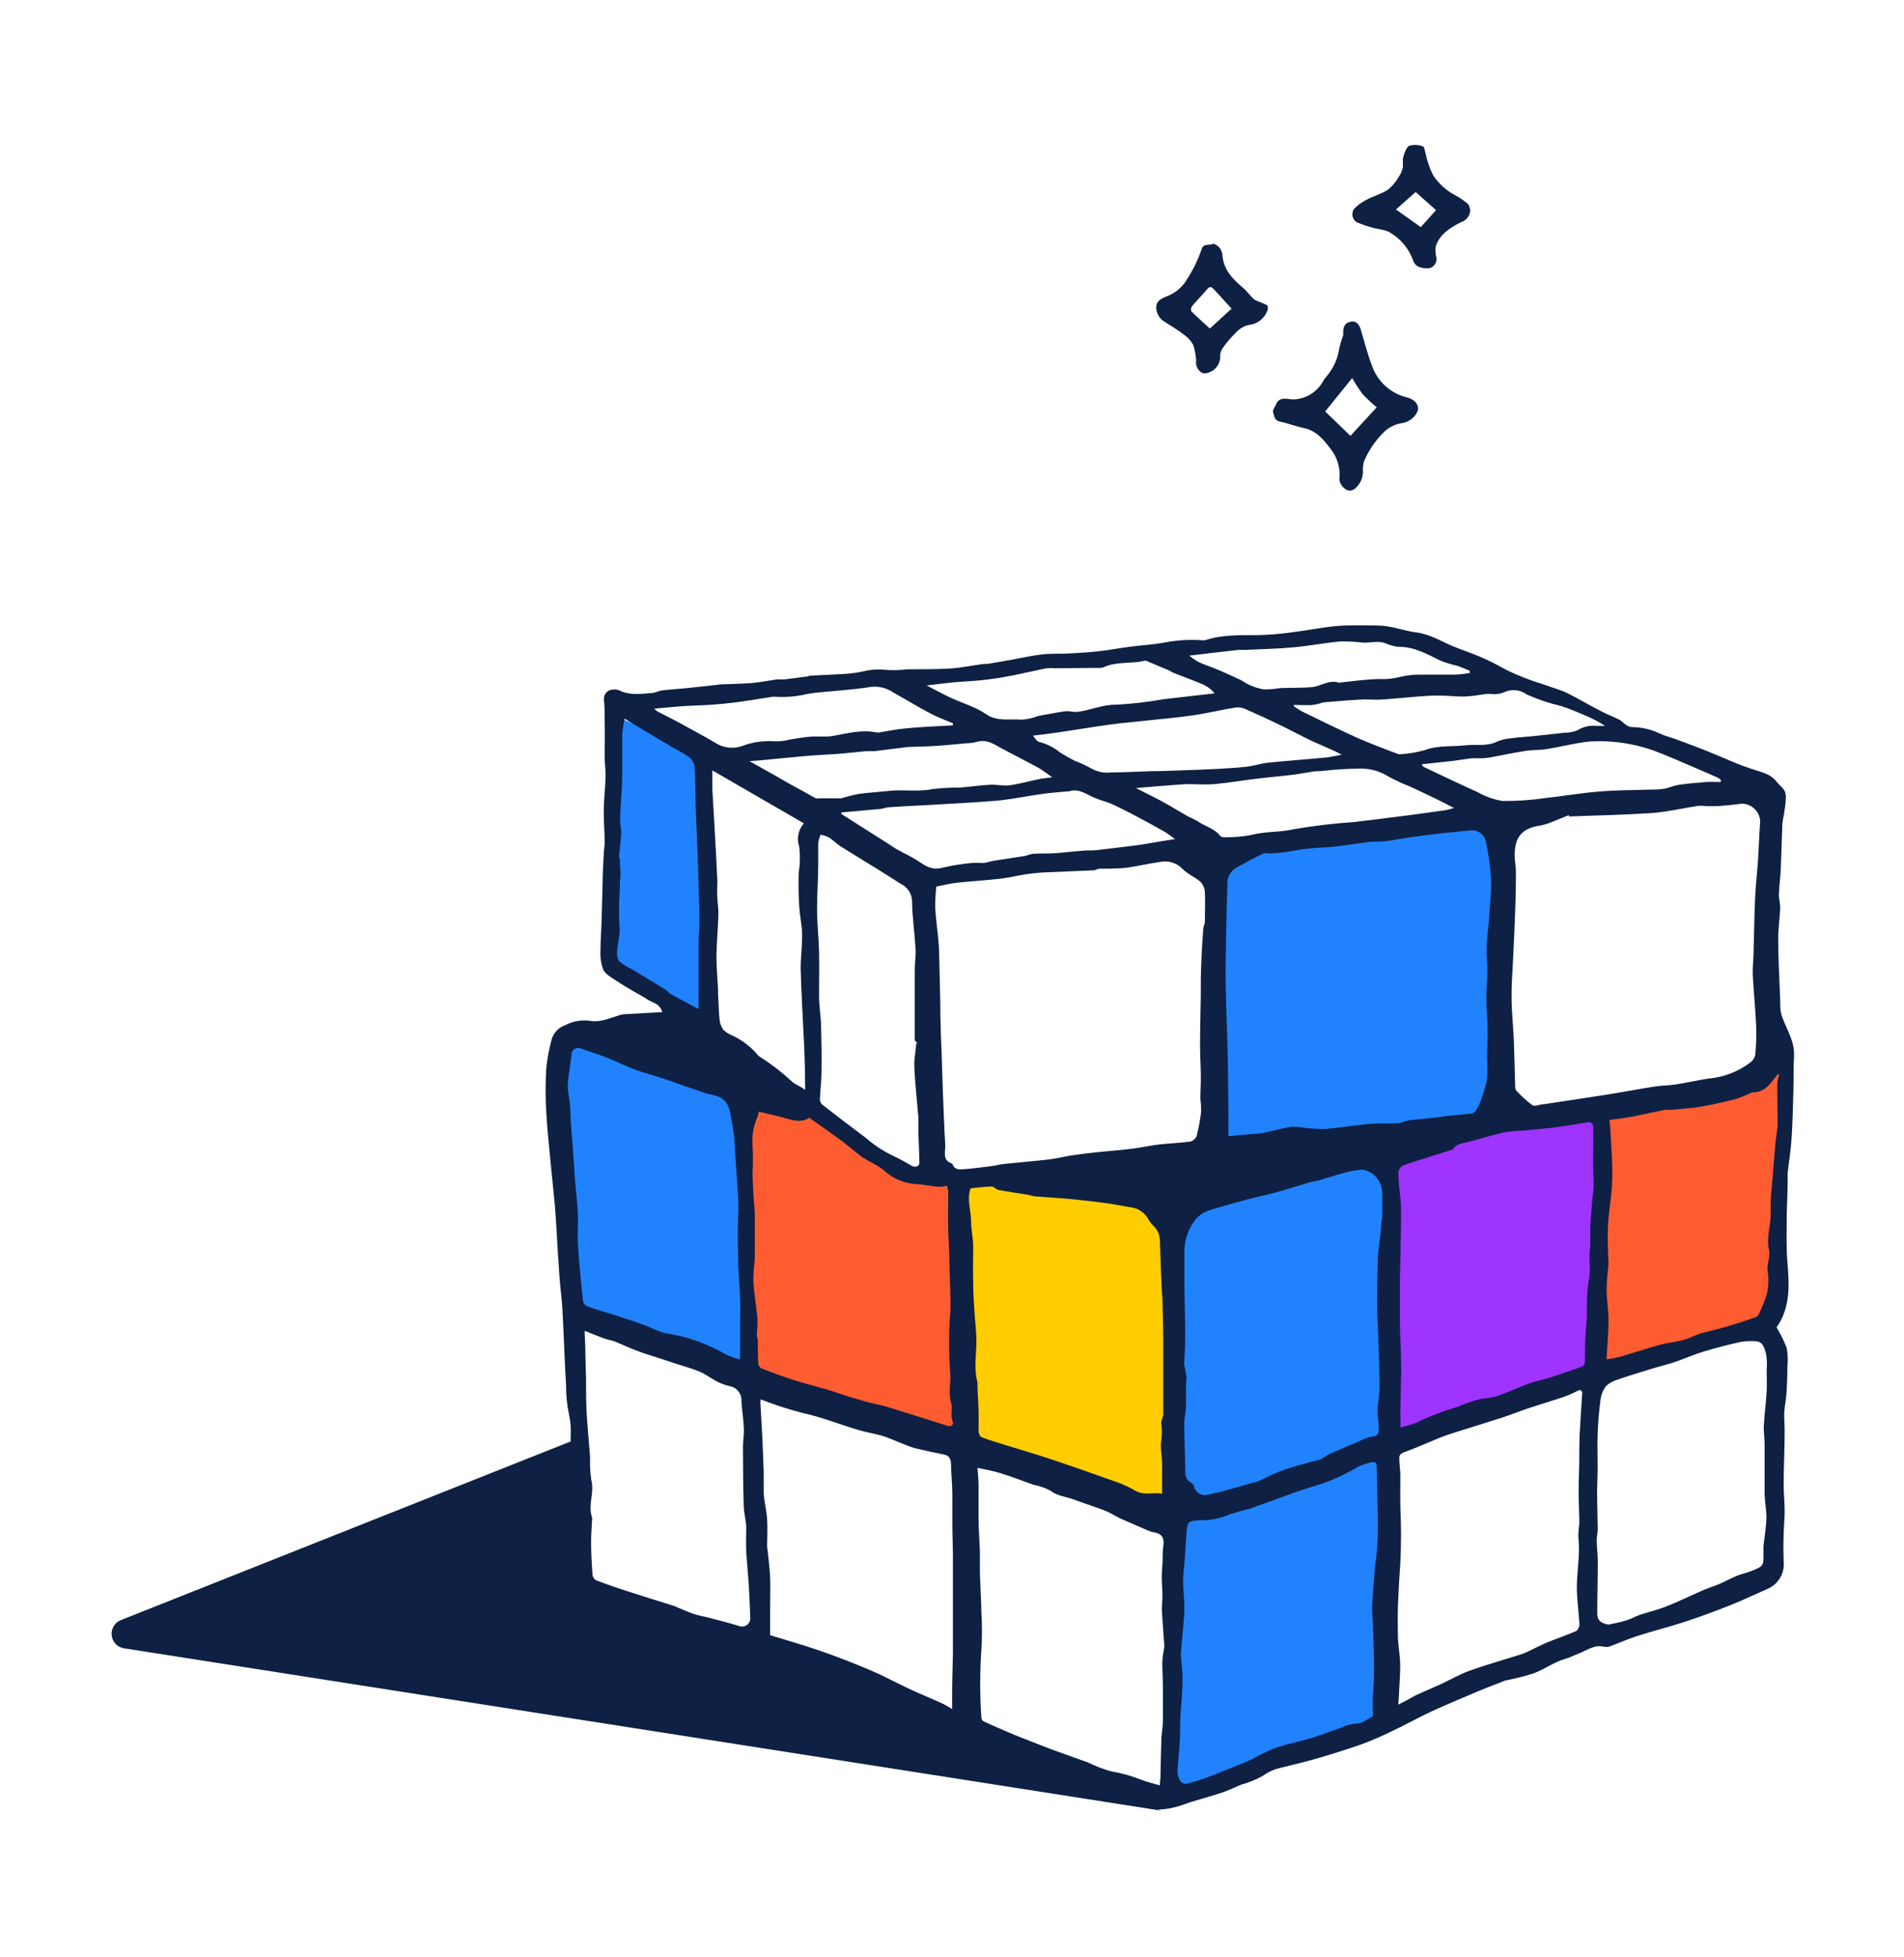 <svg width="290" height="298" viewBox="0 0 290 298" fill="none" xmlns="http://www.w3.org/2000/svg">
<g clip-path="url(#clip0_7_38)">
<path d="M147.3 219.18L113.36 210.18L114.16 169.18C115.47 168.95 120.08 168.38 122.16 169.18C130.58 172.39 135.31 178.11 145.7 181.18C146.24 193.867 146.773 206.533 147.3 219.18Z" fill="#FF5D31"/>
<path d="M107.19 156.45L92.32 147.72L93.11 108.84L107.19 114.49V156.45Z" fill="#2083FD"/>
<path d="M242.6 210.5L210.95 219.18V175.65L244.36 169.22L242.6 210.5Z" fill="#9F33FF"/>
<path d="M114.16 210.5L86.67 199.98L85.71 158.28L113.41 166.65L114.16 210.5Z" fill="#2083FD"/>
<path d="M228.58 169.22L184.65 178.68V129.02L228.58 125.41V169.22Z" fill="#2083FD"/>
<path d="M210.96 220.12L178.86 229.57V179.92L210.96 176.31V220.12Z" fill="#2083FD"/>
<path d="M210.95 263L178.86 272.45V222.79L210.95 219.18V263Z" fill="#2083FD"/>
<path d="M178.86 229.57L147.3 221.55L145.46 179.73L179.39 178.68L178.86 229.57Z" fill="#FFCD00"/>
<path d="M244.36 209.65L269.42 202.94L271.42 161.86C270.11 161.63 265.42 164.07 263.27 164.86C254.85 168.07 253.47 166.37 243.08 169.46C242.59 182.11 244.89 197 244.36 209.65Z" fill="#FF5D31"/>
<path d="M270.59 202.13C271.199 203.12 271.714 204.165 272.13 205.25C272.308 206.169 272.345 207.11 272.24 208.04C272.24 209.45 272.19 210.87 272.09 212.28C272.03 213.22 271.8 214.16 271.76 215.11C271.72 216.06 271.84 217.11 271.82 218.05C271.82 220.69 271.68 223.32 271.67 225.95C271.67 227.82 271.93 229.7 271.77 231.54C271.632 233.607 271.598 235.68 271.67 237.75C271.766 238.631 271.574 239.519 271.121 240.28C270.668 241.041 269.98 241.634 269.16 241.97C267.26 242.8 265.39 243.71 263.46 244.47C261.2 245.37 258.9 246.21 256.59 246.97C254.28 247.73 251.76 248.36 249.38 249.12C247.92 249.59 246.52 250.22 245.09 250.74C244.801 250.815 244.499 250.815 244.21 250.74C242.76 250.43 241.66 251.35 240.43 251.8C239.79 252.03 239.19 252.39 238.55 252.56C236.76 253.04 235.29 254.18 233.55 254.83C232.151 255.264 230.728 255.621 229.29 255.9C229.018 255.98 228.754 256.084 228.5 256.21L226.76 256.88L225.44 257.41C222.94 258.48 220.44 259.5 217.96 260.64C215.96 261.58 213.96 262.71 211.96 263.64C210.445 264.385 208.893 265.053 207.31 265.64C205.05 266.43 202.76 267.14 200.46 267.81C198.66 268.34 196.82 268.75 195 269.21C194.047 269.423 193.148 269.832 192.36 270.41C191.32 270.994 190.212 271.448 189.06 271.76C188.12 272.14 187.22 272.6 186.27 272.92C184.63 273.47 182.97 273.92 181.27 274.44C180.57 274.66 179.89 274.98 179.18 275.13C178.207 275.42 177.195 275.559 176.18 275.54C173.5 275.29 171.06 274.12 168.53 273.3C165.53 272.3 162.53 271.03 159.53 269.91C158.02 269.35 156.53 268.91 154.95 268.34C154.33 268.12 153.7 267.92 153.09 267.65C151.3 266.86 149.54 266.01 147.75 265.22C145.34 264.22 142.91 263.22 140.52 262.09C138.943 261.406 137.413 260.617 135.94 259.73C133.993 258.553 131.898 257.642 129.71 257.02C128.4 256.6 127.16 255.94 125.86 255.45C124.28 254.86 122.67 254.34 121.07 253.77C120.46 253.56 119.86 253.28 119.24 253.08C117.56 252.57 115.86 252.08 114.18 251.58C113.09 251.23 112.03 250.77 110.96 250.38C110.35 250.16 109.72 249.98 109.1 249.77C107.45 249.21 105.79 248.67 104.16 248.06C101.53 247.06 98.93 246.06 96.31 245.11C96.12 245.04 95.89 245.06 95.7 245C94.24 244.48 92.77 244 91.32 243.42C90.41 243.07 89.53 242.64 88.66 242.21C88.234 241.985 87.831 241.717 87.46 241.41C87.183 241.129 87.022 240.755 87.007 240.361C86.992 239.966 87.125 239.581 87.38 239.28C87.793 238.819 88.015 238.219 88 237.6C87.57 235.685 87.399 233.721 87.49 231.76C87.54 230.24 87.43 228.76 87.42 227.19C87.412 226.636 87.439 226.081 87.5 225.53C87.559 224.037 87.39 222.543 87 221.1C86.916 220.223 86.893 219.341 86.93 218.46C86.978 217.453 86.894 216.445 86.68 215.46C86.354 213.952 86.2 212.413 86.22 210.87C86.13 209.55 86.07 208.23 86.01 206.87C85.89 204.29 85.8 201.71 85.65 199.14C85.55 197.59 85.33 196.05 85.22 194.5C85.04 192.07 84.91 189.64 84.76 187.21C84.68 186.01 84.63 184.81 84.52 183.62C84.33 181.54 84.09 179.47 83.9 177.4C83.65 174.7 83.34 172 83.2 169.3C83.07 167.109 83.07 164.911 83.2 162.72C83.35 161.188 83.634 159.672 84.05 158.19C84.207 157.705 84.475 157.264 84.832 156.901C85.19 156.538 85.628 156.264 86.11 156.1C87.244 155.509 88.531 155.279 89.8 155.44C91.3 155.72 92.64 155.13 94.01 154.7C94.331 154.574 94.667 154.49 95.01 154.45C96.93 154.33 98.85 154.23 100.88 154.12C100.48 152.76 99.37 152.71 98.62 152.2C97.87 151.69 97.21 151.38 96.52 150.97C95.6 150.41 94.66 149.89 93.78 149.28C93.08 148.81 92.2 148.35 91.88 147.66C91.536 146.699 91.393 145.678 91.46 144.66C91.46 143.38 91.56 142.09 91.61 140.81C91.68 138.61 91.72 136.42 91.79 134.22C91.79 132.89 91.89 131.55 91.95 130.22C91.95 129.55 92.11 128.87 92.1 128.22C92.1 126.69 91.94 125.16 91.96 123.63C91.96 121.81 92.19 120 92.24 118.18C92.24 117.18 92.1 116.18 92.1 115.24C92.1 113.36 92.15 111.48 92.1 109.61C92.1 108.61 92.1 107.53 91.99 106.5C91.976 106.302 92.003 106.103 92.072 105.916C92.14 105.73 92.247 105.56 92.386 105.418C92.525 105.276 92.693 105.166 92.878 105.094C93.063 105.021 93.262 104.99 93.46 105C93.734 104.977 94.01 105.011 94.27 105.1C95.85 105.91 97.53 105.68 99.18 105.54C99.75 105.54 100.3 105.2 100.87 105.13C102.06 104.98 103.27 104.92 104.47 104.8L109.1 104.3C109.28 104.3 109.45 104.23 109.64 104.22C111.25 104.15 112.87 104.14 114.49 104.01C115.76 103.9 117.02 103.64 118.29 103.46C118.65 103.46 119.01 103.46 119.37 103.46C120.6 103.32 121.83 103.16 123.05 103C123.14 103 123.22 102.9 123.3 102.89C125.3 102.79 127.22 102.72 129.18 102.59C129.963 102.514 130.741 102.394 131.51 102.23C132.585 101.962 133.698 101.885 134.8 102C135.937 102.083 137.079 102.056 138.21 101.92C140.38 101.92 142.56 101.92 144.72 101.8C146.36 101.7 147.98 101.35 149.61 101.13C150.02 101.07 150.45 101.13 150.86 101.02C151.99 100.84 153.12 100.63 154.25 100.43C155.75 100.16 157.25 99.81 158.74 99.65C160.07 99.5 161.41 99.58 162.74 99.51C164.28 99.43 165.82 99.34 167.35 99.17C168.88 99 170.58 98.68 172.19 98.47C173.8 98.26 175.64 98.16 177.33 97.85C179.197 97.486 181.102 97.365 183 97.49C183.179 97.52 183.361 97.52 183.54 97.49C186.2 96.61 188.94 96.74 191.68 96.71C193.454 96.665 195.224 96.515 196.98 96.26C199.2 95.99 201.39 95.52 203.61 95.33C205.67 95.16 207.76 95.23 209.84 95.25C211.92 95.27 213.77 96.06 215.76 96.31C217.75 96.56 219.47 97.63 221.28 98.4C222.63 98.97 224.04 99.4 225.39 99.99C226.759 100.584 228.094 101.251 229.39 101.99C231.255 102.9 233.192 103.655 235.18 104.25C236.34 104.69 237.57 104.99 238.68 105.53C240.52 106.43 242.29 107.53 244.12 108.43C244.95 108.86 245.85 109.18 246.68 109.61C247.04 109.8 247.3 110.17 247.68 110.39C247.932 110.583 248.234 110.697 248.55 110.72C250.034 110.729 251.496 111.071 252.83 111.72C253.65 112.08 254.54 112.3 255.38 112.61C256.99 113.21 258.59 113.8 260.18 114.44C261.77 115.08 263.08 115.67 264.54 116.27C265.25 116.56 265.98 116.8 266.71 117.06C268.1 117.55 269.62 117.76 270.62 119.06C270.98 119.52 271.48 119.89 271.79 120.38C271.955 120.729 272.027 121.115 272 121.5C272 122.34 271.82 123.18 271.71 124.02C271.606 124.496 271.526 124.976 271.47 125.46C271.37 127.75 271.33 130.05 271.23 132.34C271.17 133.63 270.99 134.92 270.94 136.21C270.94 136.92 271.17 137.63 271.14 138.34C271.08 139.89 270.82 141.44 270.84 142.98C270.84 146.08 271.04 149.17 271.14 152.26C271.13 152.804 271.15 153.348 271.2 153.89C271.276 154.357 271.407 154.814 271.59 155.25C272.31 157.04 273.34 158.72 273.25 160.76C273.16 162.6 273.2 164.43 273.15 166.26C273.08 168.66 273.03 171.07 272.87 173.46C272.75 175.19 272.47 176.91 272.28 178.63C272.28 178.96 272.28 179.29 272.28 179.63C272.28 181.36 272.19 183.09 272.14 184.82C272.14 184.97 272.14 185.12 272.14 185.27C272.14 186.88 272.09 188.49 272.14 190.1C272.14 191.47 272.32 192.84 272.38 194.21C272.54 197 272.27 199.77 270.59 202.13ZM142.61 135C142.493 136.059 142.436 137.124 142.44 138.19C142.54 139.94 142.8 141.67 142.95 143.41C143.04 144.41 143.04 145.47 143.07 146.5C143.13 148.63 143.17 150.76 143.22 152.89C143.22 154 143.22 155.11 143.28 156.22C143.28 157.55 143.37 158.88 143.41 160.22C143.47 162.05 143.52 163.89 143.59 165.72C143.7 168.6 143.8 171.47 143.97 174.35C144.03 175.35 143.46 176.66 144.97 177.17C144.999 177.181 145.024 177.199 145.045 177.221C145.066 177.244 145.081 177.271 145.09 177.3C145.33 178.06 146.01 178.1 146.58 178.06C148.05 177.96 149.52 177.76 150.98 177.58C151.61 177.5 152.22 177.32 152.85 177.25C155.14 177.01 157.44 176.82 159.73 176.56C160.91 176.42 162.08 176.12 163.26 175.94C164.44 175.76 165.59 175.62 166.76 175.49C167.93 175.36 169.39 175.25 170.76 175.11C171.54 175.03 172.32 174.94 173.1 174.83C174.27 174.65 175.43 174.41 176.61 174.27C178.15 174.1 179.71 174.05 181.25 173.84C181.468 173.79 181.671 173.692 181.844 173.551C182.017 173.411 182.156 173.232 182.25 173.03C182.574 171.782 182.808 170.512 182.95 169.23C182.95 168.578 182.91 167.927 182.83 167.28C182.83 166.18 182.91 165.08 182.9 163.99C182.9 162.43 182.78 160.88 182.78 159.33C182.78 156.81 182.85 154.33 182.89 151.76C182.89 149.91 182.89 148.07 182.99 146.22C183.04 144.65 183.15 143.09 183.26 141.53C183.26 141.15 183.5 140.78 183.51 140.4C183.51 138.88 183.59 137.34 183.51 135.82C183.476 135.239 183.235 134.689 182.83 134.27C181.98 133.53 180.83 133.08 180.07 132.27C179.626 131.82 179.073 131.492 178.466 131.317C177.858 131.141 177.216 131.125 176.6 131.27C174.97 131.49 173.37 131.88 171.74 132.12C170.8 132.25 169.84 132.24 168.89 132.28C168.45 132.28 168.01 132.28 167.57 132.28C167.13 132.28 166.88 132.52 166.57 132.53C164.12 132.65 161.67 132.72 159.22 132.84C158.216 132.888 157.214 132.989 156.22 133.14C154.94 133.33 153.69 133.65 152.41 133.8C150.25 134.05 148.08 134.17 145.92 134.4C144.88 134.5 143.9 134.74 142.61 135ZM187.1 173L190.5 172.7C190.975 172.692 191.449 172.659 191.92 172.6C193.47 172.29 195 171.9 196.56 171.6C197.114 171.559 197.671 171.583 198.22 171.67C199.376 171.837 200.542 171.921 201.71 171.92C203.95 171.75 206.18 171.35 208.42 171.16C209.93 171.03 211.42 171.09 212.97 171.05C213.206 171.01 213.437 170.946 213.66 170.86C214.022 170.734 214.393 170.637 214.77 170.57C216.17 170.41 217.57 170.29 218.98 170.15C219.45 170.1 219.98 169.98 220.4 169.93C221.67 169.8 222.93 169.71 224.19 169.56C224.432 169.499 224.643 169.349 224.78 169.14C225.073 168.685 225.315 168.199 225.5 167.69C225.935 166.575 226.269 165.424 226.5 164.25C226.57 163.141 226.57 162.029 226.5 160.92C226.5 159.62 226.61 158.31 226.58 157.01C226.58 155.29 226.39 153.58 226.38 151.87C226.38 150.5 226.54 149.13 226.55 147.75C226.55 146.68 226.39 145.6 226.43 144.52C226.43 143 226.69 141.52 226.79 139.94C226.92 137.94 227.17 135.82 227.1 133.77C226.976 131.857 226.712 129.955 226.31 128.08C226.177 127.543 225.844 127.077 225.38 126.776C224.916 126.476 224.355 126.363 223.81 126.46C222.14 126.66 220.46 126.78 218.81 126.97C217.3 127.14 215.81 127.36 214.28 127.58C213.12 127.75 211.97 127.99 210.81 128.12C209.91 128.22 209 128.12 208.11 128.26C205.93 128.51 203.76 128.97 201.58 129.05C199.991 129.104 198.41 129.284 196.85 129.59C195.758 129.774 194.656 129.897 193.55 129.96C193.17 129.96 192.72 129.84 192.41 129.96C191.01 130.64 189.64 131.38 188.28 132.15C187.868 132.384 187.527 132.725 187.293 133.137C187.059 133.549 186.94 134.016 186.95 134.49C186.87 136.81 186.81 139.143 186.77 141.49C186.72 144.29 186.65 147.1 186.69 149.9C186.74 153.4 186.91 156.9 186.99 160.4C187.05 163.09 187.07 165.79 187.09 168.48C187.11 170 187.1 171.56 187.1 173ZM239 124.33L238.94 124.13C238.25 124.4 237.58 124.69 236.89 124.95C236.211 125.267 235.5 125.512 234.77 125.68C232.03 126.06 230.77 127.18 230.69 130.1C230.69 131.02 230.89 131.95 230.89 132.88C230.89 135.08 230.843 137.28 230.75 139.48C230.68 141.67 230.56 143.87 230.46 146.06C230.37 147.98 230.21 149.91 230.23 151.83C230.23 154.01 230.48 156.18 230.57 158.36C230.67 160.76 230.71 163.17 230.78 165.58C230.781 165.761 230.841 165.936 230.95 166.08C231.697 166.89 232.514 167.633 233.39 168.3C233.73 168.53 234.45 168.21 234.99 168.14H235.18C238.29 167.67 241.41 167.21 244.52 166.72C247.03 166.32 249.52 165.85 252.03 165.45C253.09 165.29 254.17 165.3 255.23 165.14C256.89 164.88 258.54 164.49 260.23 164.24C262.539 164.043 264.745 163.193 266.59 161.79C266.949 161.526 267.21 161.149 267.33 160.72C267.483 159.275 267.536 157.822 267.49 156.37C267.38 153.77 267.11 151.18 266.97 148.58C266.91 147.51 267.05 146.42 267.08 145.34C267.16 142.43 267.2 139.51 267.33 136.6C267.41 134.75 267.64 132.91 267.76 131.06C267.89 129.06 267.94 127.06 268.1 125.06C268.059 124.333 267.74 123.65 267.21 123.151C266.68 122.652 265.978 122.376 265.25 122.38C264.05 122.56 262.83 122.65 261.62 122.76C261.08 122.76 260.55 122.76 260.01 122.76C259.585 122.711 259.158 122.691 258.73 122.7C256.34 123.06 253.97 123.63 251.57 123.81C247.38 124.09 243.19 124.16 239 124.33ZM184 227.6C184.84 227.4 185.69 227.23 186.52 227C188.26 226.53 189.99 226 191.73 225.55C191.73 225.55 191.82 225.47 191.88 225.45C193.02 224.93 194.13 224.33 195.31 223.91C196.84 223.37 198.43 222.97 199.99 222.52C200.383 222.446 200.77 222.346 201.15 222.22C201.61 222 202 221.64 202.46 221.43C204.04 220.72 205.63 220.05 207.22 219.38C207.775 219.075 208.376 218.862 209 218.75C210 218.69 210 218.09 210 217.39C210 216.69 209.8 215.77 209.82 214.96C209.82 213.68 210.12 212.4 210.12 211.12C210.12 208.68 210 206.24 209.93 203.81C209.87 202.03 209.76 200.26 209.75 198.48C209.75 196.193 209.787 193.897 209.86 191.59C209.91 190.46 210.11 189.33 210.23 188.2C210.3 187.55 210.33 186.91 210.39 186.26C210.39 185.91 210.52 185.56 210.52 185.2C210.52 184 210.52 182.8 210.52 181.59C210.506 180.75 210.198 179.941 209.651 179.303C209.103 178.666 208.349 178.24 207.52 178.1C206.501 178.161 205.493 178.349 204.52 178.66C203.32 178.97 202.15 179.37 200.97 179.72C200.49 179.85 199.97 179.9 199.5 180.04C197.7 180.57 195.91 181.14 194.1 181.64C192.85 181.99 191.57 182.23 190.31 182.56C188.85 182.94 187.41 183.35 185.96 183.77C184.51 184.19 182.86 184.5 181.82 186.06C180.927 187.334 180.433 188.845 180.4 190.4C180.4 192.2 180.4 194 180.4 195.8C180.4 197.6 180.48 199.58 180.51 201.47C180.51 202.4 180.51 203.33 180.51 204.26C180.51 205.45 180.4 206.64 180.35 207.83C180.363 207.919 180.386 208.007 180.42 208.09C180.546 208.611 180.642 209.138 180.71 209.67C180.71 210.15 180.63 210.67 180.63 211.12C180.63 212.12 180.69 213.12 180.63 214.18C180.63 215.05 180.37 215.93 180.37 216.81C180.37 219.22 180.51 221.63 180.54 224.05C180.491 224.37 180.538 224.698 180.675 224.992C180.812 225.285 181.033 225.532 181.31 225.7C181.551 225.831 181.741 226.039 181.85 226.29C181.895 226.523 181.988 226.744 182.123 226.939C182.258 227.133 182.432 227.298 182.635 227.421C182.837 227.544 183.063 227.624 183.299 227.655C183.534 227.686 183.773 227.667 184 227.6ZM177 227.44C177 225.82 177 224.35 177 222.88C177 221.88 176.77 220.8 176.82 219.78C176.984 218.808 177.007 217.818 176.89 216.84C176.79 216.38 177.16 215.84 177.18 215.34C177.18 214.29 177.18 213.23 177.18 212.18C177.18 209.63 177.18 207.09 177.18 204.55C177.18 202.44 177.11 200.34 177.06 198.24C177.06 197.88 177.06 197.53 176.99 197.17C176.93 195.93 176.87 194.7 176.82 193.46C176.76 191.88 176.72 190.29 176.66 188.71C176.583 187.863 176.182 187.078 175.54 186.52C175.324 186.311 175.138 186.072 174.99 185.81C174.712 185.24 174.288 184.755 173.761 184.403C173.234 184.052 172.623 183.847 171.99 183.81C170.84 183.61 169.7 183.37 168.55 183.22C166.73 182.98 164.91 182.76 163.09 182.59C161.27 182.42 159.6 182.34 157.86 182.19C157.4 182.19 156.94 182 156.48 181.92C155.01 181.68 153.53 181.47 152.06 181.19C151.7 181.13 151.39 180.67 151.06 180.68C149.98 180.68 148.91 180.86 147.83 180.96C147.22 182.68 147.91 184.34 147.91 186.02C147.91 187.23 148.2 188.45 148.23 189.66C148.23 191.6 148.17 193.53 148.23 195.47C148.23 196.91 148.34 198.35 148.42 199.79C148.5 201.23 148.74 202.79 148.71 204.28C148.71 206.34 148.3 208.41 148.87 210.46C148.895 210.673 148.895 210.887 148.87 211.1C148.92 212.29 149 213.48 149.04 214.67C149.08 215.86 149.04 216.84 149.04 217.91C149.04 218.24 149.26 218.75 149.51 218.85C150.69 219.31 151.91 219.67 153.12 220.04C155.36 220.74 157.63 221.39 159.86 222.13C163.3 223.28 166.72 224.48 170.13 225.7C171.081 226.037 171.998 226.462 172.87 226.97C174.17 227.76 175.56 227.22 177 227.44ZM179.35 269.72C179.35 270.88 179.99 271.79 180.75 271.62C181.744 271.379 182.722 271.079 183.68 270.72C185.06 270.22 186.42 269.65 187.78 269.1C188.78 268.71 189.78 268.33 190.69 267.88C191.786 267.27 192.915 266.719 194.07 266.23C195.86 265.62 197.74 265.23 199.56 264.72C201.14 264.24 202.68 263.63 204.25 263.1C204.953 262.746 205.716 262.529 206.5 262.46C207.57 262.54 208.13 261.74 208.96 261.46C209.06 261.46 209.13 261.14 209.12 260.98C209.055 259.52 209.085 258.057 209.21 256.6C209.37 253.7 209.21 250.77 209.12 247.86C209.12 246.75 208.95 245.64 209 244.54C209.09 242.54 209.27 240.54 209.43 238.54C209.743 236.516 209.887 234.468 209.86 232.42C209.86 231.97 209.86 231.53 209.86 231.08C209.81 229.08 209.77 227.08 209.72 225.03C209.72 224.32 209.72 223.62 209.65 222.91C209.61 222.828 209.549 222.757 209.474 222.704C209.399 222.652 209.311 222.619 209.22 222.61C208.356 222.755 207.517 223.025 206.73 223.41C204.65 224.682 202.406 225.664 200.06 226.33C196.75 227.33 193.54 228.64 190.27 229.77C189.166 230.007 188.08 230.321 187.02 230.71C185.657 231.27 184.193 231.539 182.72 231.5C181.05 231.61 180.88 231.61 180.72 233.3C180.63 234.71 180.54 236.11 180.44 237.51C180.36 238.58 180.22 239.64 180.2 240.71C180.18 241.78 180.32 242.83 180.36 243.89C180.4 244.556 180.4 245.224 180.36 245.89C180.22 247.89 180.02 249.83 179.86 251.8C179.861 252.067 179.878 252.335 179.91 252.6C179.99 253.75 180.14 254.89 180.11 256.03C180.11 257.87 179.87 259.71 179.78 261.55C179.72 262.92 179.78 264.3 179.66 265.67C179.54 267.04 179.45 268.36 179.33 269.72H179.35ZM213.35 217.36C214.26 217.1 214.93 216.96 215.56 216.72C217.142 215.949 218.772 215.281 220.44 214.72C222.54 214.18 224.44 212.99 226.68 212.89C227.37 212.814 228.045 212.632 228.68 212.35C230.15 211.79 231.6 211.15 233.08 210.61C233.95 210.29 234.89 210.14 235.78 209.86C237.52 209.3 239.25 208.717 240.97 208.11C241.077 208.055 241.17 207.975 241.241 207.878C241.312 207.781 241.36 207.669 241.38 207.55C241.44 206.14 241.38 204.73 241.49 203.33C241.54 202.27 241.68 201.21 241.72 200.15C241.638 198.45 241.719 196.745 241.96 195.06C242.37 193.39 241.96 191.8 242.16 190.18C242.31 189.07 242.16 187.94 242.22 186.82C242.29 185.35 242.43 183.87 242.55 182.4C242.6 181.81 242.74 181.21 242.74 180.62C242.74 179.39 242.65 178.16 242.65 176.93C242.65 175.1 242.71 173.27 242.65 171.44C242.65 171.24 242.27 170.85 242.11 170.87C240.51 171.08 238.92 171.38 237.32 171.61C236.5 171.74 235.67 171.8 234.85 171.88C234.03 171.96 233 172.08 232.08 172.16C231.092 172.185 230.107 172.272 229.13 172.42C227.26 172.85 225.44 173.42 223.58 173.9C222.76 174.1 221.92 174.15 221.36 174.9C221.22 175.11 220.84 175.18 220.56 175.27C218.32 175.98 216.08 176.64 213.86 177.4C213.647 177.487 213.457 177.623 213.306 177.796C213.155 177.97 213.047 178.177 212.99 178.4C212.996 179.46 213.066 180.519 213.2 181.57C213.26 182.34 213.39 183.12 213.39 183.9C213.39 185.61 213.39 187.33 213.33 189.04C213.33 190.94 213.25 192.83 213.22 194.72C213.22 195.27 213.22 195.81 213.22 196.36C213.22 198.06 213.22 199.76 213.22 201.47C213.22 203.18 213.34 204.69 213.38 206.3C213.38 207.62 213.45 208.94 213.38 210.3C213.38 211.83 213.31 213.36 213.28 214.88C213.3 215.72 213.31 216.53 213.31 217.36H213.35ZM115.55 169.28C115.521 169.544 115.467 169.806 115.39 170.06C114.743 171.477 114.481 173.039 114.63 174.59C114.705 175.899 114.705 177.211 114.63 178.52C114.63 179.63 114.69 180.73 114.75 181.84C114.81 182.95 114.93 183.91 114.96 184.94C114.96 186.38 114.96 187.82 114.96 189.26C114.96 190.08 114.96 190.9 114.96 191.72C114.827 192.822 114.754 193.93 114.74 195.04C114.85 196.9 115.16 198.74 115.35 200.59C115.38 201.073 115.38 201.557 115.35 202.04C115.35 202.49 115.27 202.94 115.27 203.38C115.27 203.61 115.42 203.84 115.42 204.07C115.42 205.25 115.42 206.42 115.49 207.6C115.5 207.748 115.543 207.893 115.615 208.022C115.688 208.152 115.789 208.264 115.91 208.35C117.59 209 119.28 209.64 121 210.18C123.25 210.89 125.56 211.4 127.78 212.18C129.22 212.69 130.68 213.09 132.14 213.5C133.14 213.79 134.26 213.96 135.29 214.28C138.29 215.2 141.29 216.17 144.34 217.13C144.95 217.32 145.27 216.87 145.11 216.49C144.71 215.56 145.11 214.56 144.89 213.75C144.37 212.12 144.89 210.52 144.71 208.91C144.542 206.544 144.508 204.17 144.61 201.8C144.61 200.87 144.77 199.93 144.77 199C144.77 196.89 144.67 194.78 144.61 192.66C144.61 190.81 144.46 188.95 144.42 187.1C144.38 185.25 144.42 183.3 144.42 181.41C144.381 181.134 144.314 180.863 144.22 180.6C143.781 180.679 143.336 180.72 142.89 180.72C141.68 180.6 140.49 180.33 139.29 180.29C137.488 180.124 135.796 179.352 134.49 178.1C134.021 177.748 133.522 177.437 133 177.17C132.408 176.87 131.833 176.537 131.28 176.17C130.03 175.23 128.85 174.17 127.59 173.27C126.33 172.37 124.75 171.27 123.26 170.2C121.96 171.08 120.58 170.54 119.18 170.15C118 169.84 116.8 169.58 115.55 169.28ZM148.88 223.51C148.94 224.37 149.03 225.2 149.04 226.04C149.04 227.66 149.04 229.28 149.04 230.91C149.04 232.71 149.19 234.5 149.25 236.3C149.25 237.38 149.25 238.46 149.25 239.54C149.32 241.54 149.44 243.59 149.48 245.61C149.59 247.448 149.59 249.292 149.48 251.13C149.235 254.626 149.235 258.134 149.48 261.63C149.498 261.738 149.541 261.84 149.605 261.928C149.67 262.017 149.753 262.089 149.85 262.14C151.15 262.74 152.46 263.31 153.78 263.87C154.45 264.16 155.12 264.42 155.78 264.68C157.51 265.36 159.23 266.05 160.96 266.68C162.52 267.26 164.1 267.78 165.66 268.36C166.832 268.941 168.058 269.406 169.32 269.75C170.878 270.012 172.404 270.441 173.87 271.03C174.74 271.37 175.66 271.58 176.66 271.87C176.66 271.36 176.73 271.09 176.74 270.87C176.79 269 176.81 267.12 176.88 265.24C176.88 264.16 177.1 263.09 177.13 262.02C177.13 260.43 177.13 258.84 177.13 257.25C177.13 255.85 177.03 254.44 177.03 253.04C177.058 252.499 177.125 251.961 177.23 251.43C177.292 251.167 177.329 250.9 177.34 250.63C177.22 248.81 177.06 247 176.96 245.18C176.96 244.47 177.06 243.75 177.05 243.04C177.05 242.04 176.95 241.04 176.95 240.11C176.95 239.31 177.05 238.51 177.08 237.71C177.066 236.999 177.093 236.288 177.16 235.58C177.41 234.12 176.97 233.48 175.48 233.28C175.331 233.253 175.186 233.206 175.05 233.14C173.6 232.51 172.13 231.9 170.69 231.25C169.9 230.88 169.17 230.38 168.36 230.06C166.77 229.44 165.14 228.93 163.55 228.34C162.35 227.89 161.05 227.82 159.95 226.97C159.138 226.549 158.269 226.249 157.37 226.08C155.76 225.52 154.17 224.88 152.55 224.38C151.39 224 150.19 223.81 148.88 223.51ZM115.88 213.08C115.836 213.223 115.812 213.371 115.81 213.52C115.9 215.24 116.01 216.95 116.1 218.67C116.19 220.54 116.26 222.4 116.32 224.27C116.32 225.34 116.32 226.43 116.32 227.5C116.43 228.78 116.75 230.05 116.84 231.33C116.93 232.61 116.84 234.13 116.84 235.53C116.854 235.711 116.877 235.891 116.91 236.07C117.05 237.45 117.24 238.83 117.3 240.22C117.36 241.61 117.3 242.93 117.3 244.28V249C119.93 249.81 122.48 250.53 124.98 251.4C127.48 252.27 130.17 253.3 132.71 254.4C134.71 255.25 136.63 256.31 138.61 257.23C140.22 257.97 141.86 258.64 143.48 259.38C144 259.61 144.48 259.94 145.02 260.25C145.02 259.56 145.02 258.75 145.02 257.93C145.02 255.84 145.11 253.75 145.14 251.65C145.14 250.65 145.14 249.54 145.14 248.48C145.14 245.35 145.14 242.21 145.14 239.08C145.14 238.45 145.14 237.81 145.14 237.18C145.14 235.56 145.06 233.94 145.05 232.32C145.04 230.7 145.05 229.12 145.05 227.52C145.05 225.92 144.87 224.61 144.86 223.15C144.86 222.15 144.56 221.65 143.86 221.51C142.33 221.2 140.8 220.88 139.29 220.51C138.609 220.299 137.942 220.049 137.29 219.76C136.29 219.39 135.41 218.95 134.44 218.66C133.26 218.31 132.03 218.13 130.85 217.78C127.94 216.93 125.14 215.78 122.13 215.13C119.994 214.574 117.894 213.889 115.84 213.08H115.88ZM241 211.94L240.63 211.64C239.84 211.99 239.07 212.41 238.25 212.69C236.49 213.29 234.7 213.81 232.93 214.4C231.57 214.85 230.23 215.4 228.86 215.84C226.31 216.67 223.74 217.45 221.19 218.26C220.48 218.49 219.78 218.73 219.1 219.01C217.4 219.7 215.73 220.47 214 221.09C213.43 221.29 213.09 221.48 213.13 222.09C213.13 222.94 213.28 223.78 213.29 224.62C213.29 226.88 213.23 229.14 213.36 231.38C213.445 234.429 213.365 237.48 213.12 240.52C213.05 241.94 212.95 243.36 212.91 244.78C212.87 246.2 212.91 247.43 212.91 248.78C212.91 249.2 212.91 249.62 212.96 250.03C213.06 251.19 213.25 252.35 213.27 253.51C213.27 254.86 213.17 256.2 213.1 257.51C213.1 258.13 213.02 258.75 212.97 259.58L214.21 258.94C214.7 258.67 215.21 258.36 215.68 258.13C216.91 257.56 218.16 257.05 219.39 256.49C220.88 255.8 222.32 254.95 223.86 254.4C226.46 253.47 229.13 252.73 231.76 251.89C232.206 251.734 232.64 251.547 233.06 251.33C233.93 250.92 234.77 250.46 235.66 250.1C237.13 249.5 238.66 248.99 240.09 248.36C240.24 248.241 240.362 248.088 240.445 247.915C240.528 247.742 240.571 247.552 240.57 247.36C240.48 245.69 240.25 244.03 240.18 242.36C240.08 239.55 240.75 236.77 240.39 233.95C240.404 233.297 240.458 232.646 240.55 232C240.55 230.42 240.44 228.84 240.44 227.26C240.44 225.68 240.51 224.12 240.54 222.56C240.54 221.21 240.54 219.86 240.59 218.51C240.7 216.34 240.87 214.14 241 211.94ZM112.72 207V201.75C112.72 200.43 112.8 199.11 112.72 197.75C112.66 196.04 112.52 194.32 112.44 192.61C112.44 191.68 112.44 190.75 112.38 189.82C112.38 188.72 112.38 187.61 112.38 186.51C112.38 185.41 112.52 184.29 112.46 183.18C112.33 180.53 112.13 177.88 111.94 175.23C111.927 173.888 111.797 172.549 111.55 171.23C111.14 169.59 111.35 167.54 109.03 166.85C108.55 166.7 108.03 166.65 107.58 166.5C106.37 166.1 105.17 165.69 103.98 165.28C102.98 164.93 101.98 164.54 100.98 164.22C99.55 163.75 98.08 163.38 96.67 162.86C95.26 162.34 93.86 161.61 92.44 161.05C91.02 160.49 89.82 160.17 88.52 159.68C88.373 159.603 88.208 159.564 88.042 159.567C87.876 159.57 87.713 159.614 87.568 159.695C87.423 159.776 87.301 159.893 87.212 160.033C87.123 160.174 87.071 160.334 87.06 160.5C86.95 161.33 86.84 162.16 86.74 163C86.595 163.789 86.508 164.588 86.48 165.39C86.48 166.33 86.73 167.26 86.81 168.19C86.89 169.12 86.88 170.07 86.94 171C87.03 172.27 87.16 173.54 87.25 174.81C87.37 176.38 87.44 177.94 87.56 179.5C87.7 181.24 87.92 182.98 88.01 184.72C88.08 186.28 87.94 187.85 88.01 189.41C88.21 192.32 88.49 195.24 88.8 198.15C88.849 198.322 88.935 198.482 89.052 198.616C89.17 198.751 89.316 198.858 89.48 198.93C90.133 199.189 90.801 199.41 91.48 199.59C92.77 200 94.07 200.39 95.35 200.81C96.63 201.23 97.63 201.59 98.76 202.01C99.578 202.413 100.427 202.747 101.3 203.01C104.559 203.483 107.696 204.579 110.54 206.24C111.235 206.578 111.966 206.833 112.72 207V207ZM245 247.39C245.89 247.19 246.79 247.03 247.65 246.77C248.51 246.51 249.03 246.15 249.75 245.91C251.03 245.48 252.36 245.18 253.62 244.69C255.31 244.03 256.95 243.24 258.62 242.5C259.01 242.33 259.39 242.14 259.79 241.99C260.54 241.7 261.32 241.44 262.06 241.12C262.8 240.8 263.68 240.31 264.51 239.97C265.34 239.63 266.02 239.53 266.75 239.23C268.64 238.47 268.63 238.46 268.59 236.39C268.59 236.08 268.59 235.78 268.59 235.48C268.75 234.02 269.01 232.56 269.05 231.09C269.05 229.91 268.8 228.71 268.77 227.52C268.77 225.32 268.77 223.12 268.77 220.92C268.77 220.57 268.77 220.23 268.77 219.92C268.77 218.92 268.6 218 268.65 217.05C268.75 215.32 268.98 213.61 269.08 211.88C269.15 210.81 269.08 209.73 269.08 208.65C269.163 207.799 269.13 206.942 268.98 206.1C268.74 205.33 268.55 204.26 267.36 204.24C266.619 204.188 265.874 204.221 265.14 204.34C263.27 204.75 261.41 205.23 259.58 205.78C258.18 206.2 256.84 206.78 255.45 207.28C254.06 207.78 252.73 208.07 251.37 208.49C249.73 208.99 248.08 209.49 246.46 210.06C245.773 210.235 245.14 210.578 244.62 211.06C244.15 211.684 243.856 212.423 243.77 213.2C243.54 214.88 243.41 216.59 243.34 218.29C243.27 219.99 243.34 221.61 243.34 223.29C243.34 224.63 243.26 225.97 243.26 227.29C243.26 229.15 243.34 231.01 243.35 232.87C243.35 233.43 243.19 234 243.2 234.57C243.2 235.65 243.37 236.73 243.36 237.81C243.36 240.41 243.28 243.02 243.28 245.63C243.28 246.75 243.77 247.16 245 247.39ZM89.05 202.65C89.05 203.6 89.13 204.38 89.15 205.15C89.15 206.74 89.23 208.32 89.26 209.91C89.26 211.65 89.26 213.4 89.35 215.14C89.48 217.42 89.72 219.69 89.88 221.97C89.833 223.107 89.894 224.245 90.06 225.37C90.58 227.3 89.49 229.22 90.19 231.11C90.19 231.11 90.19 231.23 90.19 231.29C90.13 232.47 90.02 233.66 90.03 234.85C90.03 236.49 90.13 238.13 90.24 239.77C90.255 239.945 90.311 240.114 90.403 240.263C90.495 240.413 90.621 240.538 90.77 240.63C92.41 241.26 94.07 241.83 95.77 242.37C98.07 243.12 100.38 243.83 102.68 244.55L102.93 244.66C103.85 245.04 104.76 245.46 105.7 245.78C106.46 246.03 107.26 246.15 108.04 246.36C109.53 246.75 111.04 247.13 112.48 247.57C112.682 247.665 112.906 247.705 113.128 247.685C113.351 247.665 113.564 247.587 113.746 247.458C113.928 247.328 114.072 247.153 114.165 246.95C114.257 246.746 114.293 246.522 114.27 246.3C114.21 244.73 114.16 243.17 114.06 241.6C113.95 239.8 113.76 238.01 113.66 236.22C113.6 235.05 113.66 233.88 113.66 232.71C113.66 231.54 113.31 230.5 113.28 229.39C113.19 226.39 113.17 223.39 113.16 220.33C113.16 219.4 113.34 218.46 113.3 217.53C113.24 216.13 113.01 214.74 112.93 213.34C112.961 212.816 112.801 212.299 112.479 211.885C112.157 211.471 111.695 211.189 111.18 211.09C110.529 210.944 109.897 210.719 109.3 210.42C108.35 209.94 107.49 209.24 106.5 208.84C104.98 208.23 103.39 207.84 101.83 207.29C100.27 206.74 98.57 206.29 96.97 205.67C95.85 205.26 94.78 204.73 93.67 204.29C93.23 204.11 92.73 204.07 92.28 203.9C91.15 203.51 90.13 203.08 89.05 202.65ZM244.69 207C245.393 206.904 246.091 206.77 246.78 206.6C248.84 206 250.87 205.32 252.94 204.75C254.07 204.44 255.27 204.36 256.41 204.04C257.55 203.72 258.55 203.1 259.68 202.88C262.24 202.272 264.764 201.52 267.24 200.63C267.37 200.596 267.493 200.536 267.599 200.453C267.706 200.371 267.794 200.268 267.86 200.15C268.4 199.092 268.836 197.983 269.16 196.84C269.365 195.744 269.385 194.622 269.22 193.52C269.07 192.41 269.69 191.46 269.42 190.28C268.98 188.35 269.82 186.37 269.68 184.37C269.662 183.033 269.736 181.697 269.9 180.37C270.067 178.21 270.247 176.043 270.44 173.87C270.53 172.96 270.74 172.05 270.75 171.14C270.75 169.14 270.69 167.07 270.7 165.04C270.75 164.531 270.854 164.028 271.01 163.54C270.807 163.588 270.632 163.714 270.52 163.89C269.59 165.1 268.73 166.38 266.94 166.33C266.821 166.356 266.706 166.4 266.6 166.46C265.86 166.82 265.095 167.124 264.31 167.37C262.54 167.82 260.76 168.23 258.96 168.53C257.46 168.78 255.96 168.87 254.41 169.01C254.117 168.995 253.823 168.995 253.53 169.01C251.94 169.32 250.36 169.7 248.76 170.01C247.53 170.24 246.29 170.39 245.13 170.55C245.19 171.16 245.25 171.6 245.27 172.04C245.37 173.78 245.5 175.52 245.55 177.26C245.592 178.55 245.568 179.842 245.48 181.13C245.33 182.99 245 184.83 244.91 186.68C244.82 188.53 244.91 190.3 244.97 192.11C244.985 192.29 244.985 192.47 244.97 192.65C244.88 193.89 244.69 195.12 244.7 196.35C244.7 197.91 244.99 199.46 244.99 201.02C245 203 244.79 204.9 244.69 207ZM139.56 158.89H139.77C139.61 158.7 139.34 158.53 139.33 158.34C139.33 157.56 139.33 156.78 139.33 156C139.33 153.64 139.33 151.28 139.33 148.92C139.33 148.53 139.33 148.14 139.33 147.74C139.33 146.64 139.51 145.54 139.45 144.44C139.31 142.04 138.94 139.64 138.92 137.23C138.906 136.674 138.738 136.132 138.435 135.666C138.131 135.2 137.703 134.827 137.2 134.59C134.2 132.65 131.11 130.81 128.08 128.91C127.42 128.49 126.87 127.91 126.22 127.5C125.827 127.319 125.414 127.185 124.99 127.1C124.82 127.49 124.699 127.9 124.63 128.32C124.63 129.32 124.63 130.43 124.63 131.49C124.63 133.84 124.43 136.2 124.45 138.55C124.45 140.65 124.7 142.75 124.75 144.84C124.8 147.12 124.75 149.4 124.75 151.68C124.75 153.19 125.02 154.68 125.06 156.2C125.13 158.5 125.16 160.8 125.13 163.11C125.13 164.53 124.94 165.94 124.88 167.36C124.877 167.513 124.904 167.666 124.961 167.808C125.018 167.951 125.102 168.081 125.21 168.19C127.41 169.903 129.627 171.593 131.86 173.26C133.134 174.376 134.558 175.308 136.09 176.03C137.038 176.483 137.963 176.983 138.86 177.53C139.47 177.83 140.05 177.58 140.03 177.09C140.03 175.6 139.92 174.09 139.88 172.62C139.88 171.81 139.88 171 139.88 170.19C139.75 168.45 139.55 166.7 139.42 164.95C139.33 163.85 139.25 162.74 139.26 161.64C139.34 160.75 139.48 159.82 139.56 158.89ZM108.5 117.31C108.5 118.4 108.5 119.31 108.5 120.18C108.58 121.97 108.72 123.76 108.81 125.55C108.97 128.4 109.13 131.25 109.26 134.1C109.26 135.02 109.19 135.94 109.26 136.86C109.33 137.78 109.45 138.49 109.42 139.3C109.35 141.43 109.15 143.56 109.12 145.68C109.12 147.29 109.28 148.89 109.36 150.49C109.36 151.09 109.36 151.68 109.42 152.27C109.47 153.27 109.48 154.27 109.6 155.27C109.654 155.807 109.839 156.322 110.14 156.77C110.486 157.131 110.906 157.414 111.37 157.6C112.967 158.32 114.379 159.394 115.5 160.74C115.6 160.88 115.8 160.94 115.94 161.05C117.539 162.089 119.05 163.256 120.46 164.54C121.13 165.23 121.96 165.37 122.63 165.98C122.63 163.62 122.57 161.32 122.47 159.03C122.29 155.16 122.05 151.3 121.95 147.44C121.95 145.75 122.2 144.05 122.17 142.36C122.17 140.95 121.82 139.55 121.74 138.14C121.64 136.41 121.59 134.67 121.65 132.93C121.86 131.607 121.887 130.261 121.73 128.93C121.519 128.328 121.475 127.681 121.602 127.056C121.728 126.431 122.021 125.852 122.45 125.38L108.5 117.31ZM106.4 153.66V148C106.4 146.52 106.4 145 106.4 143.57C106.4 142.65 106.51 141.73 106.52 140.8C106.52 139.52 106.52 138.23 106.45 136.94C106.4 134.85 106.36 132.75 106.28 130.66C106.2 128.37 106.07 126.08 105.99 123.79C105.91 121.5 105.93 119.07 105.79 116.72C105.688 116.141 105.374 115.621 104.91 115.26C104.228 114.79 103.512 114.369 102.77 114C100.58 112.71 98.41 111.41 96.23 110.11L95.14 109.44C94.97 110.209 94.846 110.987 94.77 111.77C94.77 113.83 94.77 115.89 94.77 117.95C94.77 119.86 94.58 121.76 94.48 123.66C94.48 124.25 94.41 124.85 94.48 125.44C94.55 126.03 94.64 126.44 94.61 126.86C94.54 128.04 94.4 129.23 94.29 130.41C94.29 130.55 94.4 130.69 94.41 130.83C94.41 131.49 94.49 132.14 94.5 132.83C94.5 133.27 94.5 133.7 94.43 134.14C94.43 135.31 94.33 136.47 94.29 137.64C94.29 138.42 94.29 139.2 94.29 139.98C94.29 140.76 94.43 141.28 94.38 141.92C94.29 142.92 94.05 143.99 93.98 145.03C93.924 145.522 94.052 146.017 94.34 146.42C94.945 146.886 95.599 147.285 96.29 147.61C97.94 148.61 99.59 149.61 101.23 150.61C101.59 150.83 101.85 151.21 102.23 151.42C103.51 152.11 104.91 152.85 106.4 153.66ZM128.2 123.71L128.1 123.92L135.27 128.47C135.81 128.81 136.27 129.18 136.87 129.47C137.87 130.03 138.87 130.47 139.87 131.13C141.01 131.92 142.05 132.56 143.57 132.13C145.025 131.789 146.502 131.548 147.99 131.41C148.54 131.34 149.12 131.41 149.67 131.41C150.22 131.41 150.84 131.16 151.43 131.06C153.01 130.81 154.6 130.59 156.18 130.33C156.541 130.205 156.908 130.098 157.28 130.01C158.62 129.94 159.97 130.01 161.28 129.88C162.59 129.75 163.96 129.62 165.28 129.51C165.87 129.51 166.48 129.51 167.07 129.45C168.87 129.25 170.66 129.02 172.45 128.8C172.99 128.74 173.53 128.67 174.06 128.58L177.86 127.94L178.97 127.79C178.484 127.396 177.976 127.029 177.45 126.69C175.77 125.743 174.077 124.82 172.37 123.92C171.37 123.4 170.37 122.92 169.37 122.44C168.52 122.08 167.61 121.87 166.76 121.51C165.49 120.99 164.35 119.99 162.82 120.51C162.74 120.51 162.64 120.51 162.55 120.51C161.34 120.63 160.13 120.71 158.92 120.87C156.75 121.17 154.59 121.61 152.41 121.87C149.48 122.15 146.53 122.28 143.58 122.46C142.01 122.56 140.44 122.64 138.87 122.72C137.74 122.79 136.61 122.83 135.49 122.92C135.01 122.92 134.49 123.14 134.06 123.19C132.15 123.37 130.17 123.53 128.2 123.71ZM173 120C174.48 120.75 175.8 121.39 177.09 122.09C178.38 122.79 179.68 123.61 180.99 124.35C181.452 124.544 181.903 124.764 182.34 125.01C183.48 125.83 184.97 126.12 185.87 127.31C185.96 127.384 186.064 127.439 186.176 127.472C186.287 127.504 186.404 127.514 186.52 127.5C187.861 127.517 189.201 127.403 190.52 127.16C192.64 126.59 194.82 126.77 196.97 126.29C200.034 125.754 203.126 125.383 206.23 125.18C209.14 124.84 212.06 124.46 214.97 124.09C216.71 123.86 218.45 123.62 220.18 123.37C220.55 123.31 220.91 123.18 221.45 123.04C220.56 122.58 219.85 122.2 219.12 121.84C217.68 121.15 216.24 120.45 214.79 119.78C213.653 119.347 212.547 118.836 211.48 118.25C210.193 117.44 208.701 117.017 207.18 117.03C205.175 117.056 203.172 117.187 201.18 117.42C200.71 117.42 200.23 117.42 199.76 117.53C198.76 117.67 197.76 117.88 196.76 118C194.97 118.21 193.17 118.36 191.38 118.58C189.24 118.83 187.11 119.21 184.97 119.4C183.57 119.52 182.15 119.4 180.74 119.4C178.19 119.56 175.7 119.78 173 120ZM204.36 114.93C203.86 114.67 203.54 114.48 203.2 114.33C202.06 113.82 200.89 113.33 199.76 112.81C198.11 112.02 196.51 111.15 194.87 110.36C193.23 109.57 191.6 108.81 189.94 108.09C189.464 107.824 188.925 107.693 188.38 107.71C186.18 108.05 184.02 108.59 181.82 108.91C179.45 109.27 177.06 109.46 174.68 109.72C172.77 109.93 170.85 110.09 168.94 110.35C166.33 110.71 163.73 111.15 161.13 111.54C159.87 111.72 158.61 111.86 157.35 112.02C157.69 112.53 158.04 113.02 158.45 113.02C159.548 113.326 160.569 113.857 161.45 114.58C162.19 115.03 162.93 115.47 163.7 115.85C164.563 116.178 165.401 116.566 166.21 117.01C167.115 117.539 168.17 117.753 169.21 117.62C171.27 117.62 173.34 117.5 175.41 117.43C176.82 117.43 178.24 117.37 179.66 117.32C181.56 117.25 183.47 117.19 185.38 117.09C186.89 117.01 188.38 116.92 189.92 116.75C191 116.62 192.06 116.25 193.15 116.14C195.94 115.85 198.74 115.66 201.54 115.39C202.39 115.35 203.27 115.12 204.38 114.92L204.36 114.93ZM197.06 107.36V107.54C197.463 107.832 197.884 108.1 198.32 108.34C201.16 109.72 203.98 111.12 206.85 112.41C208.85 113.29 210.85 114.01 212.85 114.79C212.962 114.843 213.086 114.867 213.21 114.86C214.492 114.785 215.763 114.574 217 114.23C219 113.46 221.16 113.73 223.24 113.49C224.82 113.31 226.45 113.7 228 112.94C228.635 112.666 229.311 112.497 230 112.44C231.14 112.28 232.3 112.22 233.46 112.1C235.07 111.94 236.68 111.77 238.28 111.58C238.965 111.587 239.645 111.458 240.28 111.2C241.128 110.664 242.132 110.428 243.13 110.53C243.57 110.53 244.01 110.53 244.46 110.53C243.596 109.968 242.686 109.48 241.74 109.07C240.44 108.51 239.13 107.95 237.74 107.5C235.951 107.086 234.206 106.5 232.53 105.75C232.083 105.417 231.559 105.202 231.007 105.123C230.455 105.045 229.892 105.105 229.37 105.3C228.611 105.663 227.761 105.788 226.93 105.66C226.46 105.658 225.991 105.705 225.53 105.8C224.702 105.934 223.868 106.025 223.03 106.07C221.62 106.07 220.22 105.89 218.81 105.92C217.04 105.92 215.26 106.15 213.49 106.28C212.35 106.36 211.22 106.5 210.08 106.54C208.94 106.58 208.02 106.45 207 106.54C205.17 106.64 203.33 106.81 201.5 106.96C201.364 106.998 201.23 107.045 201.1 107.1C200.647 107.237 200.181 107.331 199.71 107.38C198.85 107.39 198 107.35 197.08 107.35L197.06 107.36ZM262.06 119.09L262.13 118.81C261.992 118.662 261.834 118.534 261.66 118.43C260.38 117.86 259.09 117.3 257.8 116.75C255.86 115.92 253.93 115.06 251.95 114.32C250.755 113.891 249.528 113.557 248.28 113.32C247.139 113.095 245.982 112.955 244.82 112.9C243.663 112.823 242.501 112.857 241.35 113C239.35 113.29 237.46 113.77 235.51 114.08C234.51 114.25 233.51 114.17 232.51 114.32C230.69 114.6 228.88 114.97 227.07 115.32C226.664 115.395 226.253 115.445 225.84 115.47C225.28 115.47 224.72 115.47 224.17 115.47C223.23 115.57 222.31 115.75 221.37 115.86C219.8 116.04 218.24 116.2 216.54 116.38C216.73 116.66 216.75 116.74 216.8 116.76C219.54 118.06 222.28 119.38 225.05 120.62C226.231 121.298 227.525 121.756 228.87 121.97C231.058 121.989 233.245 121.839 235.41 121.52C238.22 121.22 241.01 120.71 243.82 120.52C246.3 120.3 248.82 120.33 251.29 120.24C252.005 120.25 252.72 120.21 253.43 120.12C254.14 120 254.82 119.66 255.53 119.54C256.77 119.35 258.02 119.22 259.28 119.14C260.25 119 261.19 119.08 262.13 119.08L262.06 119.09ZM160.26 118.35C159.43 117.78 158.87 117.35 158.26 116.97C156.44 115.97 154.59 115.05 152.76 114.07C151.49 113.39 150.31 112.48 148.71 112.99C148.209 113.11 147.695 113.173 147.18 113.18C145.61 113.33 144.04 113.49 142.46 113.59C141.07 113.68 139.67 113.7 138.27 113.75C138.06 113.75 137.86 113.81 137.65 113.83C136.16 114.02 134.65 114.21 133.19 114.38C132.78 114.38 132.36 114.38 131.95 114.38C130.59 114.5 129.24 114.67 127.89 114.78C126.35 114.9 124.82 114.95 123.29 115.08C120.82 115.28 118.37 115.54 115.91 115.77L114.16 115.91L117.57 117.82C118.57 118.37 119.52 118.95 120.51 119.5C121.75 120.167 123 120.857 124.26 121.57C124.408 121.601 124.562 121.601 124.71 121.57H127.71C127.853 121.584 127.997 121.584 128.14 121.57C129.004 121.299 129.882 121.075 130.77 120.9C132.32 120.68 133.89 120.6 135.46 120.43C137.64 120.19 139.84 120.61 142.04 120.16C143.414 119.998 144.797 119.921 146.18 119.93C147.73 119.81 149.27 119.58 150.82 119.5C151.82 119.44 152.88 119.72 153.82 119.58C155.42 119.35 156.98 118.89 158.56 118.58C159.13 118.51 159.65 118.45 160.33 118.34L160.26 118.35ZM145.14 110.46V110.14C144 109.65 142.81 109.23 141.72 108.65C139.82 107.65 137.99 106.52 136.11 105.48C135.109 104.777 133.887 104.461 132.67 104.59C131.21 104.85 129.73 104.96 128.26 105.12C126.46 105.31 124.63 105.36 122.86 105.7C121.259 106.074 119.61 106.205 117.97 106.09C117.697 106.085 117.425 106.116 117.16 106.18C115.49 106.44 113.83 106.72 112.16 106.94C110.87 107.11 109.58 107.23 108.28 107.32C106.82 107.42 105.36 107.44 103.9 107.54C102.44 107.64 101.2 107.78 99.64 107.92C99.786 108.062 99.939 108.195 100.1 108.32C101.28 108.93 102.47 109.51 103.63 110.15C105.43 111.15 107.25 112.09 109 113.15C109.604 113.528 110.287 113.763 110.995 113.837C111.704 113.912 112.42 113.824 113.09 113.58C114.686 112.986 116.393 112.751 118.09 112.89C118.863 112.901 119.634 112.803 120.38 112.6C121.38 112.45 122.45 112.25 123.49 112.17C124.53 112.09 125.79 112.26 126.89 112.06C129.1 111.67 131.27 111.06 133.54 111.54C133.659 111.559 133.781 111.559 133.9 111.54C135.24 111.33 136.58 111.03 137.9 110.92C140.39 110.68 142.81 110.59 145.21 110.45L145.14 110.46ZM141.14 104.38C142.36 105.01 143.53 105.65 144.73 106.22C146.56 107.08 148.59 107.63 150.22 108.77C151.85 109.91 153.81 109.43 155.6 109.59C156.456 109.534 157.299 109.348 158.1 109.04C158.66 108.92 159.22 108.82 159.78 108.73C160.67 108.57 161.56 108.37 162.46 108.29C162.99 108.29 163.54 108.46 164.07 108.4C166.07 108.18 167.88 107.28 169.98 107.31C172.392 107.186 174.793 106.909 177.17 106.48C179.78 106.17 182.39 105.88 185 105.58C184.547 105.021 183.972 104.573 183.32 104.27C181.81 103.62 180.27 103.06 178.74 102.46C178.52 102.37 178.32 102.21 178.1 102.11L174.57 100.62C174.482 100.595 174.388 100.595 174.3 100.62C172.3 101.13 170.04 100.68 168.05 101.62C167.788 101.702 167.513 101.729 167.24 101.7L160.73 101.76C160.281 101.715 159.829 101.715 159.38 101.76C157.68 102.1 155.98 102.51 154.28 102.85C151.793 103.348 149.273 103.662 146.74 103.79C145 103.87 143.14 104.16 141.19 104.37L141.14 104.38ZM181.14 99.84C181.603 100.217 182.098 100.552 182.62 100.84C183.62 101.29 184.62 101.61 185.62 102.03C186.62 102.45 187.83 103.03 188.91 103.51C189.37 103.73 189.76 104.08 190.23 104.27C190.97 104.616 191.754 104.859 192.56 104.99C193.37 104.974 194.179 104.904 194.98 104.78C196.6 104.71 198.22 104.78 199.83 104.63C201.22 104.5 202.48 103.41 204 103.98C204 103.98 204.11 103.98 204.17 103.92C206.17 103.73 208.09 103.43 210.06 103.4C211.068 103.453 212.079 103.358 213.06 103.12C214.234 102.828 215.441 102.697 216.65 102.73C218.36 102.73 220.08 102.73 221.8 102.73C222.49 102.685 223.178 102.605 223.86 102.49V102.14C223.23 101.89 222.61 101.6 221.97 101.39C221.135 101.196 220.313 100.949 219.51 100.65C217.4 99.65 215.39 98.43 212.91 98.5C212.22 98.394 211.547 98.196 210.91 97.91C210.549 97.807 210.176 97.753 209.8 97.75C209.08 97.75 208.36 97.88 207.65 97.86C206.515 97.728 205.373 97.664 204.23 97.67C201.79 97.89 199.37 98.36 196.93 98.58C194.49 98.8 192.14 98.85 189.74 98.96C189.38 98.96 189.02 98.96 188.66 98.96C187.17 99.12 185.66 99.3 184.21 99.47L181.14 99.84Z" fill="#0E2043"/>
<path d="M204.6 51C204.5 49.73 204.86 49.2 205.65 49C206.44 48.8 206.96 49.25 207.24 50.12C207.8 51.94 208.24 53.8 208.93 55.58C209.325 56.782 210.018 57.864 210.945 58.724C211.872 59.585 213.002 60.196 214.23 60.5C215.67 60.85 216.34 61.9 215.8 62.85C215.557 63.297 215.209 63.677 214.785 63.957C214.362 64.238 213.876 64.411 213.37 64.46C212.3 64.657 211.324 65.198 210.59 66C209.391 67.23 208.428 68.671 207.75 70.25C207.613 70.741 207.559 71.251 207.59 71.76C207.599 72.252 207.499 72.74 207.299 73.189C207.099 73.638 206.802 74.038 206.43 74.36C206.208 74.576 205.91 74.697 205.6 74.697C205.29 74.697 204.992 74.576 204.77 74.36C204.557 74.197 204.379 73.992 204.247 73.758C204.114 73.525 204.03 73.267 204 73C204.184 71.356 203.718 69.704 202.7 68.4C201.7 67.07 200.54 65.58 198.62 65.19C197.37 64.93 196.16 64.45 194.9 64.19C194.05 64 194.08 63.27 193.9 62.72C193.81 62.45 194.15 62.05 194.29 61.72C194.88 60.11 196.29 60.94 197.29 60.81C198.194 60.728 199.063 60.419 199.817 59.912C200.57 59.406 201.183 58.717 201.6 57.91C201.682 57.747 201.79 57.599 201.92 57.47C203.047 56.211 203.771 54.644 204 52.97C204.162 52.303 204.363 51.645 204.6 51V51ZM205.69 66.37L209.69 62.02C208.934 61.401 208.219 60.733 207.55 60.02C206.964 59.239 206.429 58.421 205.95 57.57L201.84 62.66L205.69 66.37Z" fill="#0E2043"/>
<path d="M223.94 32C223.924 32.412 223.781 32.809 223.53 33.137C223.279 33.464 222.934 33.706 222.54 33.83C220.88 34.66 219.27 35.66 218.66 37.57C218.597 38.136 218.638 38.709 218.78 39.26C218.811 39.475 218.792 39.694 218.724 39.9C218.657 40.106 218.543 40.294 218.391 40.448C218.239 40.603 218.053 40.721 217.848 40.792C217.644 40.864 217.425 40.887 217.21 40.86C216.21 40.78 215.49 40.59 215.14 39.41C214.504 37.789 213.355 36.419 211.87 35.51C211.13 34.96 210 34.96 209.05 34.67C208.21 34.445 207.387 34.157 206.59 33.81C206.28 33.59 206.068 33.258 206.001 32.884C205.934 32.51 206.016 32.124 206.23 31.81C206.768 31.268 207.385 30.809 208.06 30.45C209.14 29.88 210.38 29.55 211.4 28.89C212.042 28.361 212.584 27.721 213 27C213.305 26.584 213.522 26.112 213.64 25.61C213.76 25.06 213.58 24.43 213.74 23.89C213.9 23.35 214.18 22.42 214.66 22.18C215.348 21.998 216.077 22.04 216.74 22.3C216.94 22.36 217.01 22.98 217.13 23.35C217.36 24.503 217.743 25.619 218.27 26.67C219.09 27.926 220.21 28.957 221.53 29.67C222.227 30.032 222.882 30.471 223.48 30.98C223.78 31.12 223.81 31.64 223.94 32ZM216.4 34.59L218.72 32L215.62 29.24L212.62 31.9L216.4 34.59Z" fill="#0E2043"/>
<path d="M182.19 54.91C182.141 54.112 181.997 53.323 181.76 52.56C181.428 51.939 180.956 51.405 180.38 51C179.43 50.27 178.38 49.63 177.38 49C176.992 48.775 176.67 48.451 176.447 48.061C176.224 47.671 176.107 47.229 176.11 46.78C176.11 45.84 176.88 45.47 177.62 45.16C178.978 44.678 180.118 43.723 180.83 42.47C181.734 41.075 182.463 39.573 183 38C183.28 37 184.16 37.42 184.73 37.15C184.94 37.05 185.49 37.42 185.73 37.71C185.998 38.041 186.158 38.446 186.19 38.87C186.36 41.05 187.71 42.46 189.26 43.77C189.74 44.18 190.13 44.68 190.57 45.13C190.73 45.346 190.926 45.532 191.15 45.68C191.75 45.97 192.4 46.17 192.99 46.48C193.11 46.55 193.16 47 193.07 47.19C192.865 47.819 192.478 48.373 191.958 48.782C191.439 49.191 190.809 49.438 190.15 49.49C189.373 49.696 188.676 50.132 188.15 50.74C187.408 51.467 186.738 52.264 186.15 53.12C185.912 53.524 185.807 53.993 185.85 54.46C185.811 55.076 185.55 55.657 185.117 56.096C184.683 56.535 184.105 56.803 183.49 56.85C182.76 56.89 182 55.84 182.19 54.91ZM187.58 47C186.66 46 185.73 44.94 184.76 43.93C184.35 43.51 184.06 43.78 183.76 44.16C183.06 45 182.27 45.77 181.56 46.62C181.41 46.8 181.34 47.3 181.47 47.42C182.4 48.35 183.39 49.22 184.28 50.03L187.58 47Z" fill="#0E2043"/>
<path d="M87.72 219.18L89.3 242.18C100.45 246.45 114.06 249.8 125.21 254.07C143.26 260.98 158.85 268.81 176.89 275.72L18.9 251C18.413 250.926 17.963 250.693 17.622 250.337C17.28 249.982 17.066 249.524 17.011 249.034C16.956 248.544 17.065 248.05 17.32 247.628C17.574 247.206 17.961 246.88 18.42 246.7L87.72 219.18Z" fill="#0E2043"/>
</g>
<defs>
<clipPath id="clip0_7_38">
<rect width="256.26" height="253.74" fill="white" transform="translate(17 22)"/>
</clipPath>
</defs>
</svg>
